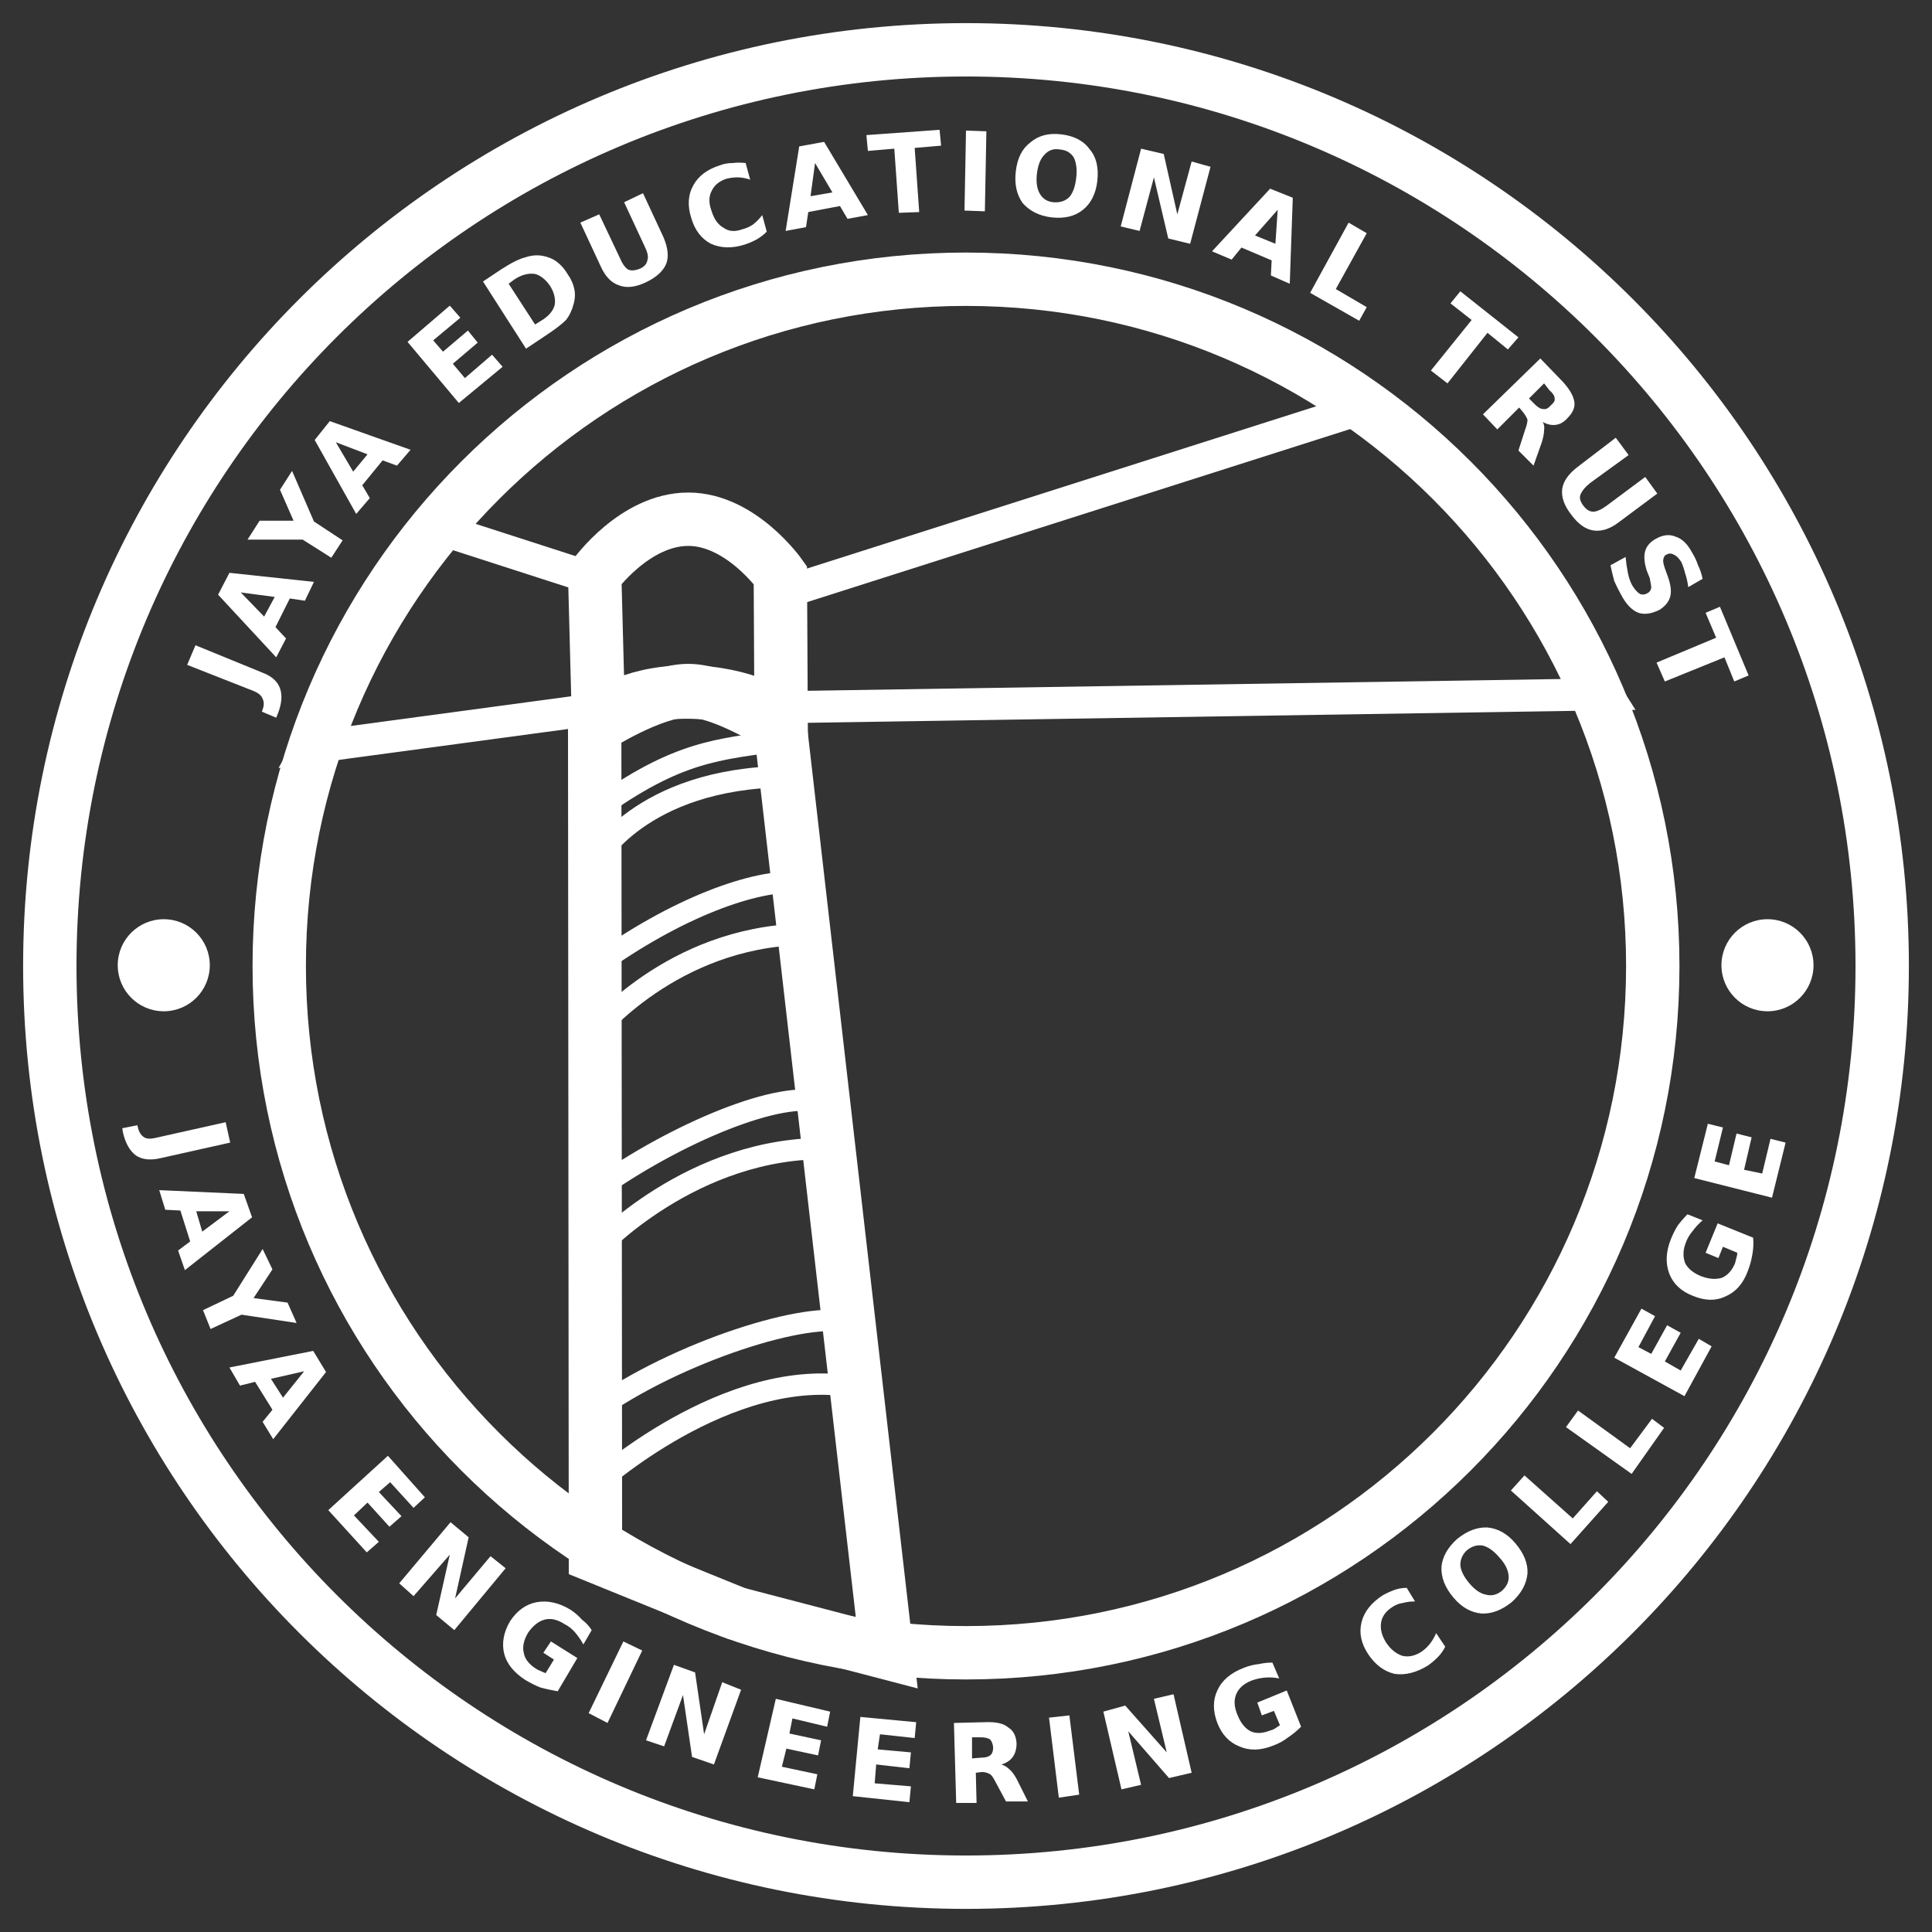 <svg width="181" height="181" viewBox="0 0 181 181" fill="none" xmlns="http://www.w3.org/2000/svg">
<rect x="0" y="0" width="181" height="181" fill="#333333" stroke="none"/>
<path d="M58.754 66.037L28.847 70.067L40.301 49.28L55.855 54.3" stroke="white" stroke-width="3"/>
<path d="M72.188 55.926L128.326 38.038L140.699 49.492L150.527 65.047L68.936 66.32" stroke="white" stroke-width="3"/>
<path d="M56.068 67.309L55.714 53.876C55.714 53.876 59.461 48.644 64.481 48.644C69.43 48.644 73.107 53.876 73.107 53.876L73.178 67.239C73.178 67.239 69.925 64.835 64.34 64.835C58.825 64.835 56.068 67.309 56.068 67.309V67.309Z" stroke="white" stroke-width="5"/>
<path d="M55.785 145.79L55.714 68.158C55.714 68.158 61.087 64.693 64.481 64.693C67.804 64.693 73.107 68.158 73.107 68.158L83.076 154.84L69.006 151.163L55.785 145.79Z" stroke="white" stroke-width="5"/>
<path d="M55.714 132.144C63.421 126.629 75.935 122.67 79.612 123.942C79.682 124.862 79.612 123.801 80.107 129.952C68.228 127.76 55.714 139.144 55.714 139.144" stroke="white" stroke-width="2"/>
<path d="M55.714 111.569C63.421 106.055 73.319 102.025 76.996 103.297C77.137 104.216 77.137 101.388 77.703 107.61C64.835 107.327 55.855 117.084 55.855 117.084" stroke="white" stroke-width="2"/>
<path d="M55.714 90.571C63.421 84.985 70.774 82.369 74.875 82.652C75.016 83.571 74.592 81.591 75.157 87.53C62.926 87.813 55.714 96.722 55.714 96.722" stroke="white" stroke-width="2"/>
<path d="M55.855 75.864C63.491 70.35 67.239 70.208 73.319 69.36C73.39 70.279 72.612 66.602 73.673 72.753C59.886 72.895 55.714 80.743 55.714 80.743" stroke="white" stroke-width="2"/>
<path fill-rule="evenodd" clip-rule="evenodd" d="M90.5 176.334C43.058 176.334 4.666 137.942 4.666 90.5C4.666 43.058 43.058 4.666 90.5 4.666C137.942 4.666 176.334 43.058 176.334 90.5C176.334 137.942 137.942 176.334 90.5 176.334ZM154.84 90.5C154.84 54.936 126.064 26.16 90.5 26.16C54.936 26.16 26.16 54.936 26.16 90.5C26.16 126.064 54.936 154.84 90.5 154.84C126.064 154.84 154.84 126.064 154.84 90.5Z" stroke="white" stroke-width="5"/>
<path d="M165.587 94.742C167.969 94.742 169.9 92.811 169.9 90.429C169.9 88.047 167.969 86.116 165.587 86.116C163.205 86.116 161.274 88.047 161.274 90.429C161.274 92.811 163.205 94.742 165.587 94.742Z" fill="white"/>
<path d="M15.343 94.742C17.724 94.742 19.655 92.811 19.655 90.429C19.655 88.047 17.724 86.116 15.343 86.116C12.961 86.116 11.03 88.047 11.03 90.429C11.03 92.811 12.961 94.742 15.343 94.742Z" fill="white"/>
<path fill-rule="evenodd" clip-rule="evenodd" d="M23.827 64.764L17.534 62.289L18.312 60.451L24.534 62.996C25.43 63.326 25.995 63.821 26.231 64.481C26.466 65.141 26.396 65.942 26.019 66.885L25.877 67.239L24.534 66.673L24.605 66.461C24.746 66.084 24.746 65.754 24.605 65.471C24.51 65.188 24.251 64.953 23.827 64.764ZM28.564 56.28L27.15 56.068L25.807 58.754L26.797 59.815L25.877 61.582L20.433 55.714L21.494 53.664L29.413 54.512L28.564 56.28ZM22.554 55.502L24.746 57.764L25.736 55.926L22.554 55.502ZM28.352 50.553H23.191L24.322 48.785H27.503L26.231 45.886L27.362 44.119L29.413 48.856L32.099 50.623L31.039 52.25L28.352 50.553ZM37.19 43.624L35.846 43.129L33.938 45.462L34.645 46.664L33.372 48.149L29.483 41.22L30.897 39.452L38.462 42.139L37.19 43.624ZM31.463 41.432L33.089 44.189L34.432 42.563L31.463 41.432ZM42.987 37.755L38.18 32.029L42.139 28.635L43.129 29.766L40.584 31.887L41.503 32.948L43.836 30.968L44.755 32.099L42.422 34.079L43.553 35.422L46.098 33.23L47.088 34.362L42.987 37.755ZM49.28 32.665L45.25 26.372L46.947 25.241C47.89 24.628 48.644 24.251 49.209 24.11C49.775 23.921 50.317 23.874 50.836 23.968C51.354 24.063 51.802 24.251 52.179 24.534C52.556 24.817 52.886 25.194 53.169 25.665C53.499 26.137 53.711 26.608 53.805 27.079C53.899 27.551 53.876 28.022 53.734 28.493C53.593 29.059 53.357 29.554 53.027 29.978C52.603 30.402 51.92 30.921 50.977 31.534L49.28 32.665ZM48.219 26.16L47.654 26.584L50.129 30.402L50.694 30.049C51.401 29.625 51.825 29.13 51.967 28.564C52.061 27.998 51.92 27.409 51.543 26.796C51.118 26.184 50.647 25.807 50.129 25.665C49.516 25.571 48.879 25.736 48.219 26.16ZM56.28 24.958L54.371 20.857L56.138 20.08L58.047 24.11C58.283 24.675 58.542 25.052 58.825 25.241C59.108 25.382 59.485 25.359 59.956 25.17C60.38 24.982 60.616 24.699 60.663 24.322C60.758 24.039 60.663 23.615 60.38 23.049L58.471 18.948L60.239 18.1L62.148 22.201C62.572 23.191 62.666 24.015 62.431 24.675C62.148 25.382 61.512 25.972 60.522 26.443C59.532 26.914 58.684 27.009 57.977 26.726C57.27 26.49 56.704 25.901 56.28 24.958ZM71.41 20.15L71.834 21.706C71.552 21.989 71.245 22.224 70.915 22.413C70.585 22.601 70.208 22.766 69.784 22.908C68.606 23.285 67.545 23.261 66.602 22.837C65.707 22.366 65.094 21.564 64.764 20.433C64.387 19.255 64.458 18.218 64.976 17.322C65.448 16.474 66.272 15.861 67.451 15.484C67.828 15.342 68.228 15.272 68.653 15.272C69.03 15.225 69.43 15.225 69.855 15.272L70.279 16.827C69.855 16.686 69.454 16.615 69.077 16.615C68.747 16.615 68.394 16.662 68.016 16.757C67.356 16.992 66.909 17.369 66.673 17.888C66.39 18.406 66.39 19.043 66.673 19.797C66.909 20.551 67.286 21.07 67.804 21.352C68.276 21.682 68.841 21.729 69.501 21.494C69.878 21.399 70.208 21.258 70.491 21.07C70.821 20.834 71.127 20.527 71.41 20.15ZM79.4 20.504L78.693 19.302L75.723 19.867L75.511 21.282L73.602 21.635L74.875 13.716L77.208 13.292L81.309 20.15L79.4 20.504ZM76.359 15.272L75.935 18.383L77.986 18.029L76.359 15.272ZM81.309 14.141L81.167 12.656L88.025 12.161L88.167 13.646L85.692 13.858L86.116 19.867L84.207 19.938L83.783 13.928L81.309 14.141ZM90.359 19.726L90.5 12.232L92.409 12.302L92.268 19.797L90.359 19.726ZM99.409 12.585C100.634 12.726 101.53 13.198 102.095 13.999C102.708 14.706 102.944 15.696 102.802 16.969C102.661 18.147 102.213 19.043 101.459 19.655C100.705 20.268 99.715 20.504 98.489 20.362C97.358 20.221 96.463 19.773 95.803 19.019C95.237 18.218 95.025 17.228 95.166 16.05C95.308 14.824 95.756 13.928 96.51 13.363C97.264 12.703 98.23 12.444 99.409 12.585ZM99.267 13.999C98.702 13.905 98.23 14.07 97.853 14.494C97.476 14.871 97.24 15.46 97.146 16.262C97.052 17.063 97.146 17.699 97.429 18.171C97.712 18.642 98.136 18.901 98.702 18.948C99.314 18.995 99.809 18.831 100.186 18.453C100.516 18.076 100.728 17.487 100.823 16.686C100.917 15.932 100.846 15.295 100.611 14.777C100.328 14.306 99.88 14.046 99.267 13.999ZM104.994 21.211L106.903 13.928L109.024 14.423L110.297 20.08L111.64 15.13L113.408 15.625L111.499 22.837L109.448 22.342L108.105 16.615L106.762 21.635L104.994 21.211ZM119.064 25.807L119.135 24.392L116.307 23.191L115.387 24.322L113.549 23.544L118.993 17.676L121.114 18.524L120.832 26.584L119.064 25.807ZM119.7 19.655L117.579 22.059L119.488 22.837L119.7 19.655ZM122.741 27.433L126.346 20.857L128.043 21.847L125.145 27.079L128.043 28.776L127.336 30.049L122.741 27.433ZM135.891 28.423L136.811 27.291L142.255 31.604L141.265 32.736L139.356 31.18L135.609 35.917L134.053 34.715L137.871 29.978L135.891 28.423ZM142.679 38.604L142.325 38.18L140.275 40.23L138.932 38.816L144.305 33.584L146.355 35.705C147.015 36.412 147.392 37.048 147.487 37.614C147.581 38.133 147.369 38.651 146.85 39.169C146.52 39.547 146.143 39.759 145.719 39.806C145.342 39.853 144.941 39.759 144.517 39.523C144.659 39.712 144.706 39.971 144.659 40.301C144.659 40.584 144.588 40.961 144.446 41.432L143.669 43.624L142.255 42.21L142.891 40.23C143.032 39.853 143.103 39.547 143.103 39.311C143.009 39.075 142.867 38.84 142.679 38.604ZM143.245 37.331L143.81 37.897C144.093 38.18 144.352 38.321 144.588 38.321C144.824 38.368 145.059 38.25 145.295 37.968C145.578 37.732 145.696 37.52 145.648 37.331C145.648 37.096 145.483 36.836 145.154 36.553L144.659 35.917L143.245 37.331ZM147.77 43.765L151.375 41.008L152.577 42.634L148.971 45.25C148.5 45.627 148.194 46.004 148.052 46.381C147.958 46.664 148.052 46.994 148.335 47.371C148.618 47.748 148.924 47.937 149.254 47.937C149.584 47.937 150.008 47.748 150.527 47.371L154.133 44.684L155.264 46.24L151.658 48.926C150.857 49.539 150.079 49.798 149.325 49.704C148.571 49.61 147.864 49.115 147.204 48.219C146.544 47.371 146.261 46.57 146.355 45.816C146.45 45.108 146.921 44.425 147.77 43.765ZM159.506 54.229L158.163 55.007C158.116 54.583 158.021 54.158 157.88 53.734C157.786 53.357 157.668 53.004 157.527 52.674C157.291 52.297 157.055 52.061 156.82 51.967C156.584 51.825 156.348 51.825 156.112 51.967C155.971 52.014 155.877 52.155 155.83 52.391C155.783 52.532 155.83 52.815 155.971 53.239L156.254 54.017C156.537 54.818 156.607 55.455 156.466 55.926C156.325 56.398 155.995 56.798 155.476 57.128C154.722 57.505 154.062 57.599 153.496 57.411C152.884 57.175 152.342 56.61 151.87 55.714C151.635 55.29 151.423 54.866 151.234 54.441C151.093 53.923 150.975 53.428 150.88 52.957L152.295 52.179C152.342 52.697 152.412 53.192 152.507 53.664C152.601 54.135 152.742 54.536 152.931 54.866C153.167 55.243 153.402 55.502 153.638 55.643C153.874 55.738 154.109 55.714 154.345 55.573C154.533 55.478 154.651 55.313 154.698 55.078C154.698 54.936 154.651 54.63 154.557 54.158L154.274 53.452C154.039 52.697 153.991 52.085 154.133 51.613C154.274 51.142 154.604 50.765 155.123 50.482C155.783 50.105 156.395 50.034 156.961 50.27C157.574 50.458 158.092 50.953 158.516 51.755C158.752 52.132 158.941 52.532 159.082 52.957C159.271 53.334 159.412 53.758 159.506 54.229ZM159.789 57.411L161.132 56.845L163.819 63.279L162.476 63.845L161.557 61.582L155.971 63.845L155.193 62.077L160.779 59.744L159.789 57.411Z" fill="white"/>
<path fill-rule="evenodd" clip-rule="evenodd" d="M14.494 106.62L21.14 105.135L21.564 107.044L14.918 108.529C14.023 108.718 13.292 108.624 12.727 108.246C12.161 107.822 11.76 107.115 11.525 106.125L11.454 105.701L12.868 105.418L12.939 105.701C13.033 106.078 13.222 106.361 13.504 106.55C13.74 106.691 14.07 106.715 14.494 106.62ZM16.686 117.155L17.817 116.307L16.898 113.408L15.484 113.337L14.918 111.499L22.837 111.852L23.615 114.044L17.322 118.993L16.686 117.155ZM21.494 113.478H18.383L18.948 115.387L21.494 113.478ZM21.847 121.397L24.605 117.014L25.524 118.923L23.756 121.609L26.938 122.034L27.786 123.943L22.625 123.165L19.726 124.508L19.019 122.741L21.847 121.397ZM24.605 133.205L25.524 132.073L23.898 129.457L22.484 129.811L21.494 128.114L29.342 126.559L30.544 128.538L25.595 134.831L24.605 133.205ZM28.493 128.468L25.382 129.175L26.514 130.942L28.493 128.468ZM30.756 141.477L36.341 136.386L39.806 140.275L38.745 141.265L36.553 138.861L35.493 139.78L37.614 142.043L36.483 143.032L34.432 140.77L33.16 141.972L35.493 144.446L34.362 145.436L30.756 141.477ZM37.402 148.335L42.21 142.608L43.907 144.022L42.634 149.749L45.957 145.79L47.371 146.921L42.563 152.719L40.866 151.305L42.139 145.648L38.745 149.537L37.402 148.335ZM54.088 155.335L52.25 158.446C51.684 158.351 51.142 158.234 50.623 158.092C50.152 157.904 49.681 157.668 49.209 157.385C48.125 156.678 47.465 155.853 47.23 154.911C46.994 153.921 47.182 152.907 47.795 151.87C48.455 150.88 49.28 150.291 50.27 150.103C51.307 149.914 52.367 150.15 53.452 150.81C53.876 151.093 54.229 151.399 54.512 151.729C54.889 152.012 55.196 152.342 55.431 152.719L54.654 154.062C54.418 153.638 54.159 153.261 53.876 152.931C53.593 152.601 53.263 152.342 52.886 152.153C52.226 151.729 51.613 151.587 51.048 151.729C50.482 151.87 49.964 152.271 49.492 152.931C49.068 153.638 48.927 154.274 49.068 154.84C49.162 155.405 49.539 155.9 50.199 156.325C50.341 156.419 50.482 156.49 50.623 156.537C50.812 156.631 50.977 156.702 51.118 156.749L51.896 155.476L50.906 154.84L51.613 153.779L54.088 155.335ZM55.148 160.496L58.401 153.779L60.168 154.628L56.916 161.415L55.148 160.496ZM60.522 163.041L63.138 155.971L65.118 156.678L65.966 162.476L67.663 157.597L69.43 158.304L66.885 165.304L64.835 164.597L63.986 158.799L62.219 163.607L60.522 163.041ZM70.986 166.506L72.683 159.153L77.773 160.355L77.491 161.769L74.238 160.991L73.956 162.405L76.925 163.041L76.642 164.455L73.673 163.819L73.248 165.516L76.572 166.223L76.289 167.637L70.986 166.506ZM79.894 168.273L80.602 160.85L85.834 161.344L85.692 162.829L82.44 162.476L82.228 163.89L85.339 164.173L85.197 165.657L82.086 165.304L81.945 167.071L85.339 167.354L85.197 168.839L79.894 168.273ZM91.985 166.011L91.419 166.082L91.49 168.91H89.581L89.369 161.415L92.268 161.344C93.305 161.297 94.035 161.462 94.459 161.839C94.931 162.122 95.19 162.617 95.237 163.324C95.237 163.843 95.119 164.267 94.884 164.597C94.648 164.927 94.294 165.162 93.823 165.304C94.106 165.398 94.341 165.54 94.53 165.728C94.766 165.917 95.001 166.223 95.237 166.647L96.298 168.768H94.247L93.257 166.93C93.069 166.553 92.904 166.317 92.763 166.223C92.527 166.082 92.268 166.011 91.985 166.011ZM91.066 164.738L91.914 164.668C92.291 164.668 92.574 164.597 92.763 164.455C92.951 164.314 93.045 164.055 93.045 163.678C92.998 163.348 92.904 163.112 92.763 162.971C92.574 162.829 92.268 162.759 91.843 162.759H91.066V164.738ZM99.197 168.415L98.277 160.92L100.186 160.708L101.105 168.132L99.197 168.415ZM105.065 167.637L103.368 160.355L105.418 159.789L109.307 164.173L108.105 159.153L109.943 158.728L111.64 166.082L109.519 166.577L105.701 162.193L106.903 167.213L105.065 167.637ZM120.549 158.375L121.892 161.769C121.515 162.146 121.114 162.476 120.69 162.759C120.266 163.088 119.795 163.348 119.276 163.536C118.098 164.008 117.037 164.031 116.095 163.607C115.152 163.23 114.468 162.499 114.044 161.415C113.62 160.284 113.62 159.271 114.044 158.375C114.468 157.432 115.293 156.725 116.519 156.254C116.99 156.065 117.461 155.947 117.933 155.9C118.357 155.806 118.781 155.759 119.205 155.759L119.842 157.244C119.37 157.149 118.899 157.126 118.428 157.173C118.004 157.22 117.603 157.314 117.226 157.456C116.519 157.739 116.047 158.163 115.812 158.728C115.576 159.294 115.623 159.954 115.953 160.708C116.236 161.415 116.637 161.91 117.155 162.193C117.674 162.429 118.286 162.405 118.993 162.122C119.182 162.075 119.347 162.004 119.488 161.91C119.63 161.816 119.771 161.722 119.912 161.627L119.347 160.284L118.216 160.708L117.791 159.506L120.549 158.375ZM134.548 153.002L135.396 154.274C135.208 154.651 134.972 154.981 134.689 155.264C134.407 155.547 134.1 155.806 133.77 156.042C132.686 156.702 131.649 156.961 130.659 156.819C129.67 156.584 128.845 155.971 128.185 154.981C127.525 153.991 127.313 153.002 127.548 152.012C127.784 151.022 128.444 150.173 129.528 149.466C129.858 149.278 130.212 149.113 130.589 148.971C130.966 148.83 131.366 148.759 131.791 148.759L132.568 150.032C132.144 150.032 131.767 150.079 131.437 150.173C131.06 150.221 130.706 150.362 130.377 150.598C129.811 150.975 129.481 151.446 129.387 152.012C129.292 152.624 129.457 153.261 129.882 153.921C130.306 154.533 130.801 154.934 131.366 155.123C131.932 155.264 132.521 155.146 133.134 154.769C133.417 154.581 133.676 154.345 133.912 154.062C134.147 153.779 134.359 153.426 134.548 153.002ZM136.528 144.164C137.47 143.409 138.413 143.056 139.356 143.103C140.346 143.197 141.218 143.692 141.972 144.588C142.773 145.531 143.15 146.473 143.103 147.416C143.009 148.406 142.514 149.301 141.618 150.103C140.676 150.857 139.733 151.21 138.79 151.163C137.8 151.069 136.928 150.574 136.174 149.678C135.373 148.736 134.996 147.769 135.043 146.78C135.137 145.837 135.632 144.965 136.528 144.164ZM137.447 145.224C137.023 145.601 136.811 146.073 136.811 146.638C136.858 147.157 137.14 147.722 137.659 148.335C138.177 148.948 138.696 149.301 139.214 149.396C139.733 149.537 140.228 149.419 140.699 149.042C141.171 148.618 141.383 148.147 141.336 147.628C141.288 147.062 141.006 146.497 140.487 145.931C139.969 145.318 139.45 144.941 138.932 144.8C138.413 144.706 137.918 144.847 137.447 145.224ZM147.133 144.659L141.548 139.639L142.82 138.225L147.345 142.255L149.608 139.709L150.668 140.699L147.133 144.659ZM152.86 138.083L146.709 133.7L147.84 132.144L152.719 135.679L154.769 132.922L155.9 133.77L152.86 138.083ZM157.809 130.801L151.234 127.195L153.779 122.599L155.052 123.306L153.496 126.205L154.698 126.841L156.183 124.155L157.456 124.862L155.971 127.548L157.456 128.397L159.153 125.427L160.355 126.134L157.809 130.801ZM160.92 114.61L164.243 115.953C164.29 116.472 164.267 116.99 164.173 117.509C164.078 118.074 163.937 118.593 163.748 119.064C163.324 120.242 162.617 121.044 161.627 121.468C160.732 121.892 159.718 121.869 158.587 121.397C157.503 120.973 156.772 120.29 156.395 119.347C156.018 118.357 156.065 117.273 156.537 116.094C156.725 115.623 156.937 115.199 157.173 114.822C157.456 114.445 157.762 114.091 158.092 113.761L159.506 114.327C159.129 114.657 158.823 114.987 158.587 115.317C158.304 115.647 158.092 116 157.951 116.377C157.668 117.084 157.644 117.744 157.88 118.357C158.163 118.875 158.658 119.276 159.365 119.559C160.119 119.842 160.779 119.889 161.345 119.7C161.863 119.465 162.264 119.017 162.546 118.357C162.594 118.168 162.641 117.98 162.688 117.791C162.735 117.65 162.759 117.509 162.759 117.367L161.415 116.802L160.991 117.862L159.789 117.367L160.92 114.61ZM166.011 112.206L158.729 110.368L160.001 105.277L161.415 105.63L160.637 108.812L161.981 109.166L162.688 106.196L164.102 106.55L163.395 109.59L165.092 109.943L165.87 106.691L167.284 107.044L166.011 112.206Z" fill="white"/>
</svg>
